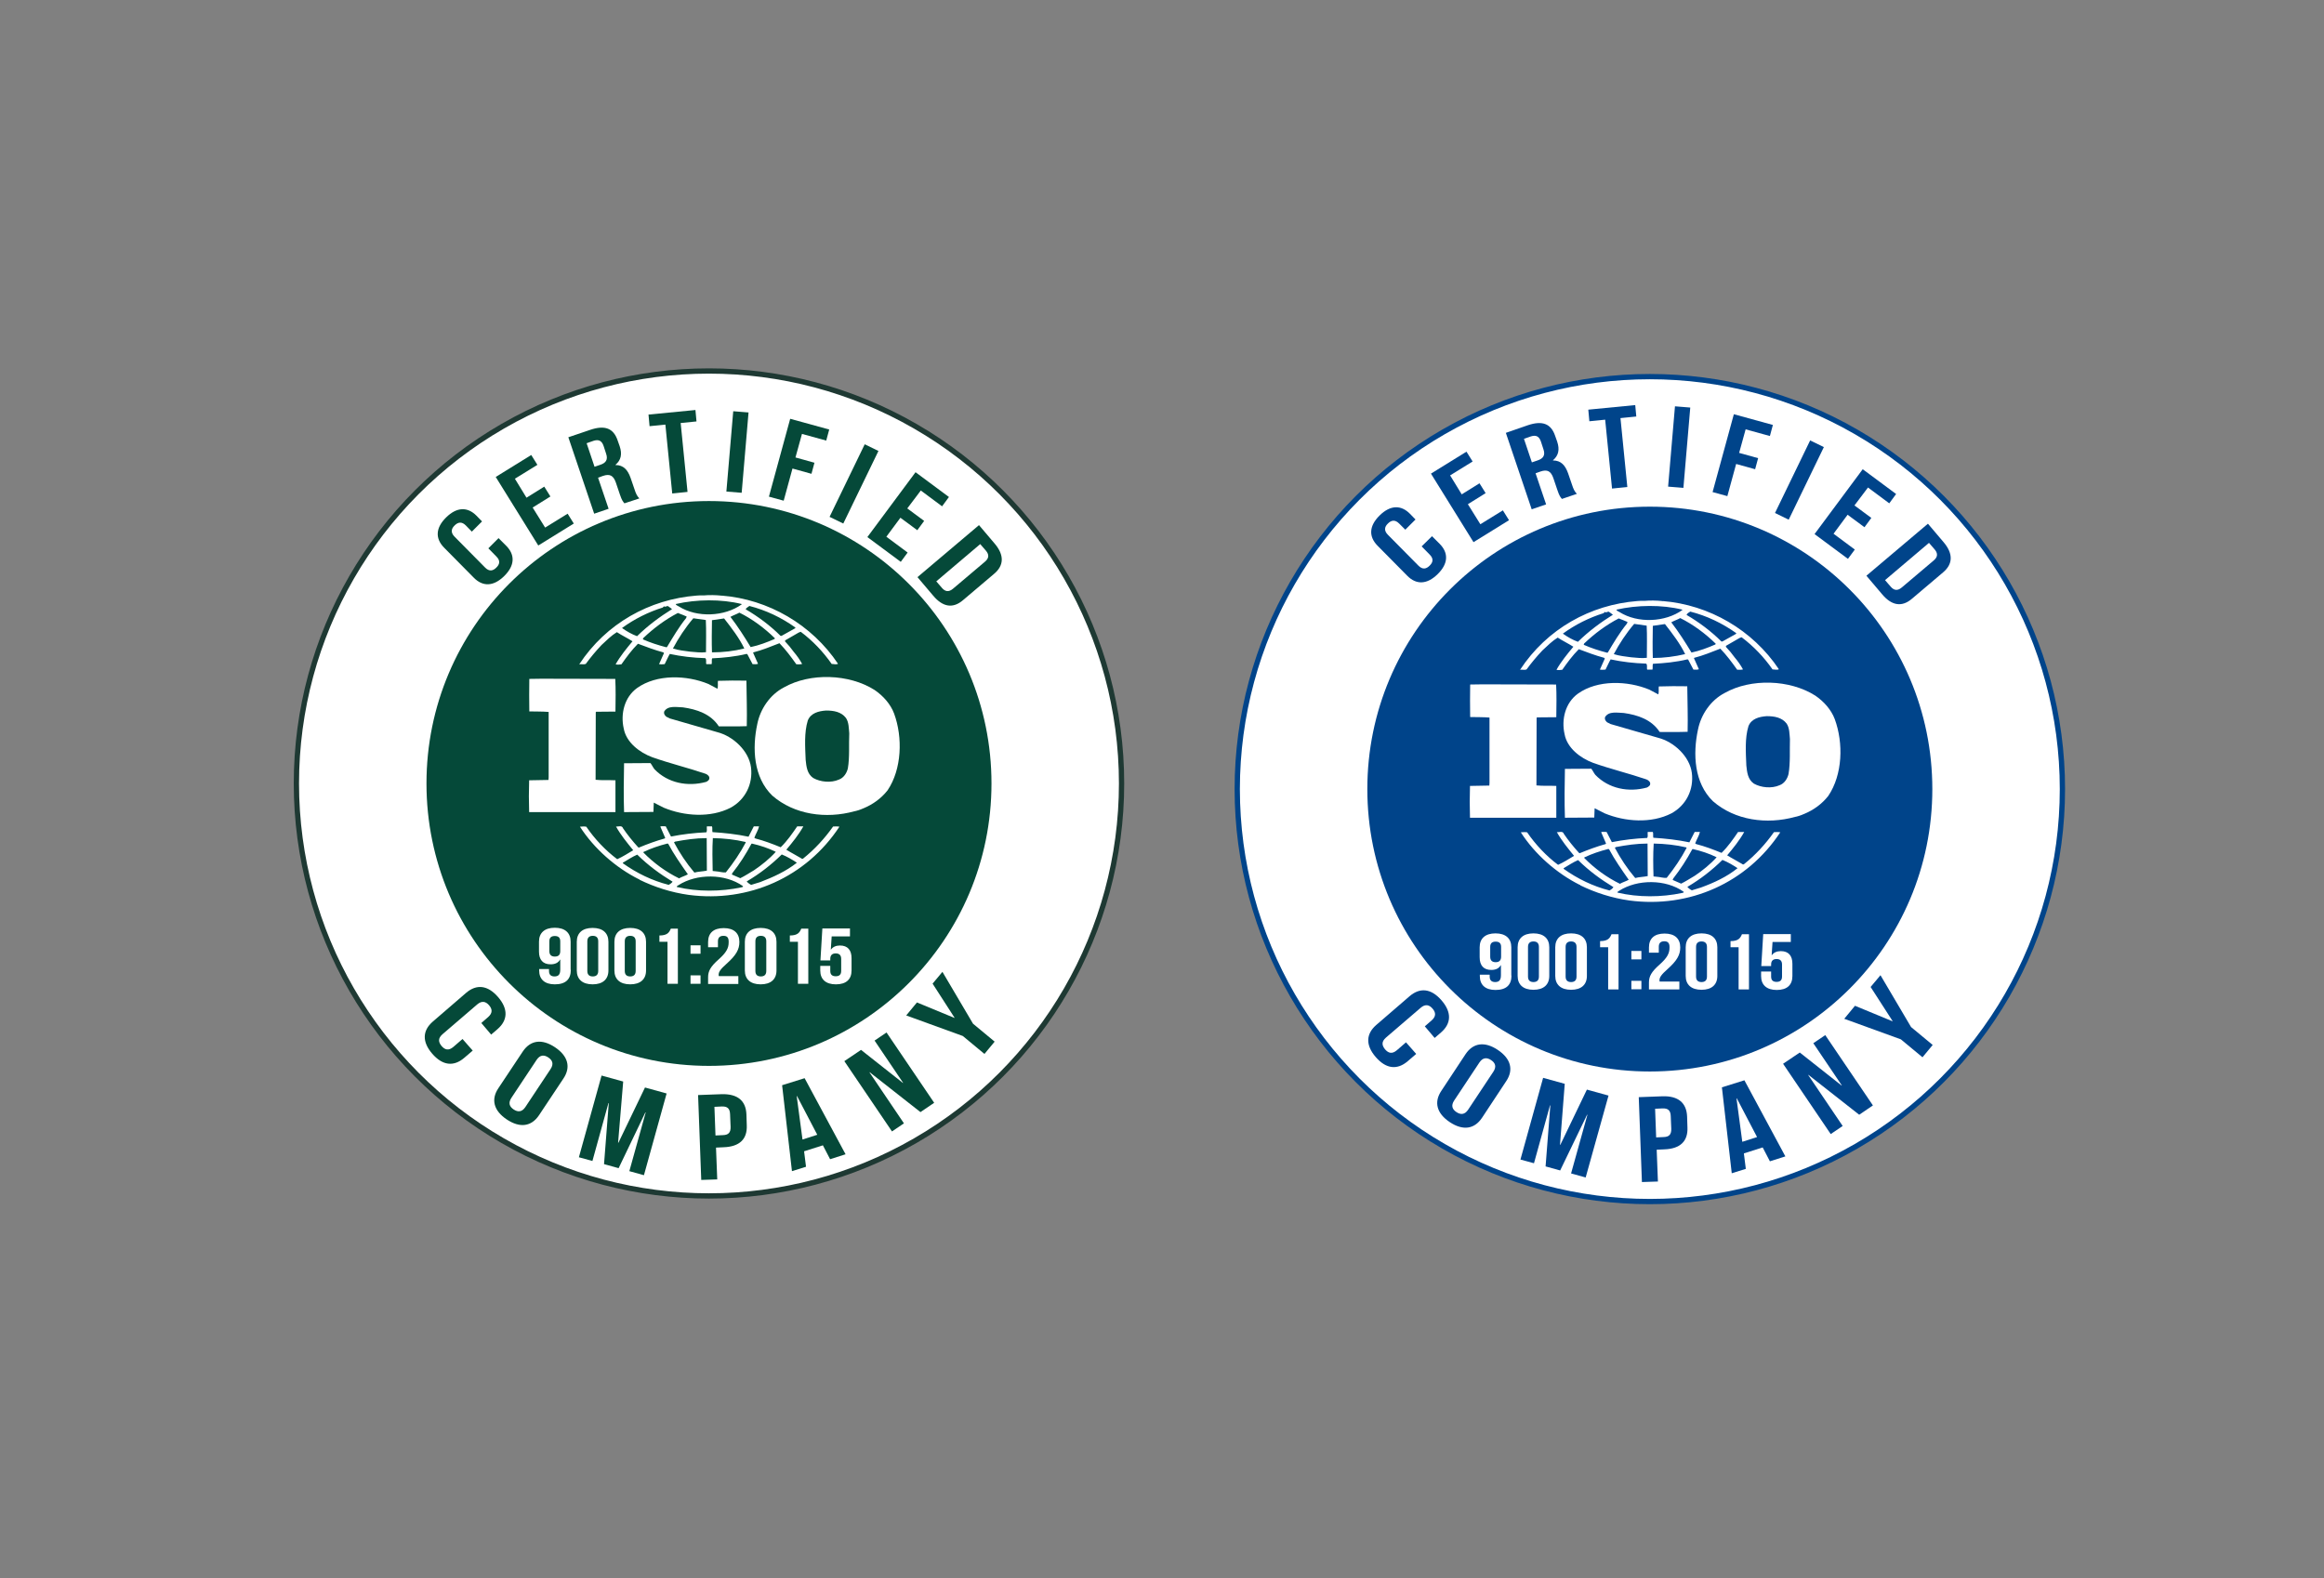 <?xml version="1.0" encoding="utf-8"?>
<!-- Generator: Adobe Illustrator 25.0.1, SVG Export Plug-In . SVG Version: 6.00 Build 0)  -->
<svg version="1.0" id="Layer_1" xmlns="http://www.w3.org/2000/svg" xmlns:xlink="http://www.w3.org/1999/xlink" x="0px" y="0px"
	 viewBox="0 0 1322 898" style="enable-background:new 0 0 1322 898;" xml:space="preserve">
<rect x="0" y="0" width="1322" height="898" fill="#808080" stroke="none"/>
<style type="text/css">
	.st0{fill:#FFFFFF;stroke:#1E3933;stroke-width:3;stroke-miterlimit:10;}
	.st1{fill:#054939;}
	.st2{fill:#FFFFFF;}
	.st3{fill:#FFFFFF;stroke:#00448A;stroke-width:3;stroke-miterlimit:10;}
	.st4{fill:#00448A;}
</style>
<g>
	<circle class="st0" cx="403.3" cy="445.8" r="234.7"/>
	<circle class="st1" cx="403.3" cy="445.8" r="160.7"/>
	<g>
		<path class="st2" d="M508.6,406c-2-5.3-6.1-10-11.1-13.4c-14.5-9.2-36.6-9.9-51.5-1.5c-8.1,4.2-13.5,12.4-15.2,20.8
			c-3,13.9-2.2,30.4,8.5,40.8c12.5,10.9,30.6,13.4,46.8,8.9c0.8-0.1,3.2-0.8,4.9-1.6l0.5-0.2c5-2.1,9.8-5.5,13.4-10.1
			C513,437.7,513.6,419.6,508.6,406z M482.3,437.2c-0.6,2.6-2.3,5.4-5.1,6.4c-4.5,2-10.5,1.4-14.6-0.9c-3.5-2.4-3.9-6.5-4.3-10.3
			c-0.3-7.5-0.9-15.5,1.2-22.4c1.7-4.3,6.2-5.4,10.4-5.7c4.3,0,8.6,0.7,11.3,4.2c1.7,2.5,1.6,5.8,1.9,8.8
			C482.8,423.5,483.4,430.9,482.3,437.2z"/>
		<path class="st2" d="M350.2,444c-3.7-0.2-7.8,0.1-11.4-0.3l0.1-38.4l0.2-0.3l11-0.1c0.1-6.2,0.2-12.9-0.1-18.6l-42-0.1l-6.9,0.1
			c-0.1,5.8-0.1,12.6,0,18.5c3.8,0.1,7.4,0,11,0.3v37.2l-0.1,1.5l-11,0.2c-0.2,6.1-0.2,12,0,18.1h49.1V444z"/>
		<path class="st2" d="M473.9,470.3c-4.7,6.7-10.6,13.1-17,18.2c-0.2,0.3-0.9,0.2-1.1-0.1c-2.8-1.7-5.8-3.2-8.5-4.9
			c3.6-4.3,7-8.5,9.7-13.3h-3.5c-2.8,4.1-5.7,8.3-9.4,11.9c-4.9-2-9.4-3.7-14.4-5l-0.6-0.4c0.8-2.2,2.2-4.3,2.7-6.5h-3l-3,5.9
			c-6.6-1.4-13.8-2.2-20.5-2.6c-0.3-1,0.1-2.4-0.3-3.3h-2.9c-0.2,1.3,0.3,2.3-0.3,3.4c-6.9,0.3-13.6,1.1-20.1,2.4l-3-5.8
			c-1.1,0-2.3-0.2-3.1,0.1l2.8,6.5l-0.3,0.3c-5,1.4-9.9,3.2-14.7,5.2l-0.4-0.2c-3.1-3.4-6.1-7.1-8.6-10.8c-0.6-1.9-2.8-0.8-4-1
			c2.7,4.8,6.2,9.1,9.8,13.5c-3,1.8-6,3.7-9.1,5.1c-6.7-5-12.9-11.6-17.6-18.5c-1.3-0.2-2.2-0.1-3.6,0c8,12.5,20.5,23.4,33.5,29.9
			c0,0,0-0.1,0.1-0.1c0.1,0,0.3,0.2,0.1,0.3c8.8,4.3,18.2,7.3,28.1,8.7c34.2,4.5,66.9-10.1,85.8-38.8
			C476.5,470.2,475,470.2,473.9,470.3z M427.4,480.2l0.3-0.2c4.8,1.1,9.4,2.6,13.6,4.7c-3.6,4-8.1,7.6-12.4,10.5
			c-2.6,1.5-5.1,3.2-7.8,4.5l-4.8-2.1l0.3-0.8C420.8,491.5,424.3,486,427.4,480.2z M405.5,476.9c6.4,0.1,12.7,0.8,18.6,2.2l0.1,0.3
			c-3.1,5.9-7,11.6-11.3,17c-1.9,0.2-3.7-0.5-5.6-0.6l-1.9-0.2C405.3,489,405.1,483.3,405.5,476.9z M384,478.9c5.8-1.1,11.8-2,18-2
			l0.1,18.5c-2.3,0.5-4.9,0.5-7.1,1.1c-4.6-5.4-8.4-11.2-11.6-17.2L384,478.9z M366,484.8c4.4-2.1,8.9-3.6,13.6-4.8l0.5,0.1
			c3.2,6,7.2,11.7,11.2,17.4c-1.6,0.9-3.5,1.4-5,2.3c-7.4-3.6-14.4-8.7-20.3-14.7V484.8z M380.4,503.5c-9.4-2.4-18.1-6.6-26.1-12.3
			v-0.3c2.7-1.6,5.4-3.4,8.2-4.6c6.4,6.3,12.9,11,20.1,15.4C382.1,502.4,381.2,503.1,380.4,503.5z M421.8,504.9
			c-11.8,2.5-25,2.6-36.8-0.2c-0.2-0.5,0.6-0.7,0.9-1c10.4-6.7,26.5-6.7,36.7,0.5C422.9,504.9,422,504.7,421.8,504.9z M432.5,501.9
			l-5.2,1.6c-0.9-0.4-1.7-1.1-2.5-1.8l0.2-0.3c7.1-4.2,13.6-9.2,19.7-15.2c3,1.2,5.9,2.9,8.6,4.7
			C447.1,495.8,439.8,499.1,432.5,501.9z"/>
		<path class="st2" d="M333.2,377.8c2.7-3.7,5.7-7.3,9-10.8c2.9-2.7,5.6-5.4,8.7-7.3c2.9,1.9,6.1,3.4,8.9,5.2
			c-3.5,4.2-7,8.5-9.6,13.1c0.8,0.3,2.2,0.2,3.3,0c2.8-4,5.8-8.1,9.4-11.7c4.8,1.8,9.5,3.6,14.4,4.9l0.4,0.4l-2.8,6.3
			c1.2,0.2,2,0.1,3.2,0c1-1.9,1.8-3.9,2.9-5.8c6.5,1.4,13.3,2.2,20.2,2.4c0.9,0.8,0.2,2.4,0.6,3.4h3c0.3-1.1-0.1-2.3,0.3-3.3
			c6.5-0.3,13.3-1,19.5-2.5l0.5,0.1l3,5.7c1,0,2.3,0.2,3.1-0.2l-2.8-6.3l0.2-0.2c5.1-1.3,9.9-3.3,14.8-5.2c3.5,3.6,6.7,7.9,9.6,12
			c1.2,0,2.4,0.1,3.3-0.2c-1.3-2.4-3-4.8-4.8-6.9c-1.5-2.1-3-3.9-4.9-5.9v-0.6l7.8-4.5l1.1-0.4c6.8,5.1,12.8,11.4,17.6,18.3
			c1.3,0,2.5,0.5,3.6-0.1c-14.9-22.3-39.6-36.7-66.2-38.8l-0.1,0.2l-0.2-0.2c-3-0.3-6.7-0.4-9.9-0.1c-1.2-0.1-2.7,0-4.1,0.1
			c-26.7,2.1-51.4,15.8-66.7,39.1C330.7,377.8,332.1,378.2,333.2,377.8z M379.4,368.2l-0.4,0.1c-4.6-1.2-9-2.6-13.3-4.5l0.2-0.7
			c6.1-5.8,12.6-10.6,19.7-14.3c1.7,0.7,3.3,1.2,5,2l-0.3,0.9C386.1,356.9,382.8,362.6,379.4,368.2z M401.6,371.1
			c-3.1,0.4-5.9-0.1-9-0.3c-3-0.4-6.8-0.8-9.8-1.8c3.2-6,7-11.8,11.6-17.2l7.1,1C401.8,358.5,401.6,365.1,401.6,371.1z M405,371.2
			c-0.2-5.8-0.1-12.3,0-18.3c2.2-0.3,4.7-0.7,6.9-1c4.3,5.5,8.6,11.1,11.5,17.1C417.4,370.5,411.3,371.2,405,371.2z M440.6,363.6
			c-4.4,1.9-8.8,3.6-13.6,4.6c-3.5-5.8-7.2-11.6-11.5-17.2c1.6-0.9,3.5-1.5,5.1-2.4c7.3,3.6,14.3,8.8,20.2,14.6L440.6,363.6z
			 M426.3,344.8c9.4,2.4,18.2,6.6,26.2,12.3l-0.2,0.4l-7.7,4.3H444c-5.9-5.9-12.8-11-19.8-15.1C424.4,345.9,425.6,345.4,426.3,344.8
			z M421.9,343.7v0.2c-9.7,7-25.4,7.7-35.7,1.2c-0.6-0.4-1.7-0.7-1.8-1.4C396.2,341,410.2,340.8,421.9,343.7z M353.9,357.3
			c7-5.1,14.8-9,23.1-11.6c0.3-0.3,0.6-0.7,1-0.7v0.2c0.9,0.2,1.6-0.8,2.3-0.1c0.7,0.6,1.5,1,2,1.5c-6.9,4.3-13.7,9.3-19.9,15.4
			c-3-1.1-5.8-2.7-8.5-4.6V357.3z"/>
		<path class="st2" d="M401.7,444.9c-10.5,2.9-21.8,0.7-29.4-7.2c-0.9-1.1-1.4-2.4-2.3-3.5l-15,0.1c-0.2,8.9-0.3,19,0,27.8l16.7-0.1
			l0.2-5.3c1.9,0.9,3.8,2,5.7,2.9c11.6,4.8,26.5,5.9,38,0c8.4-4.6,12.8-13.5,11.6-23c-1.2-9.3-10.1-17.7-19.2-20l-27-7.8l-2-1
			c-0.9-0.8-1.5-1.7-1.2-2.9c2.1-3.6,7-2.5,10.7-2.4c7.8,1.1,15.8,3.7,20.4,10.8c4.9,0,10.6,0.1,15.9-0.1c0.2-9-0.1-16.8-0.2-25.9
			c-5-0.1-11.1-0.1-16.2,0.1c-0.2,1.3,0.2,3.2-0.3,4.5l-5.1-2.7c-12.3-5.1-29.4-5.7-40.6,2.3c-7.2,5.2-9.5,14.7-7.6,23
			c1.4,7.9,9,13.7,16.3,16.4c9.9,3.5,20.3,6,30.3,9.4c1,0.4,2.3,1.4,2.1,2.6C403.5,443.9,402.5,444.5,401.7,444.9z"/>
	</g>
	<g>
		<path class="st2" d="M324.7,551.9c0,5.3-2.9,8.2-9.1,8.2c-5.8,0-8.9-2.9-8.9-7.9v-0.8h5.6v1.1c0,2.2,1.2,3.1,3.1,3.1
			c2.1,0,3.3-0.9,3.3-3.9v-5.7h-0.1c-1,1.8-2.8,2.7-5.4,2.7c-4.4,0-6.6-2.6-6.6-7.2v-5.7c0-5,3.2-7.9,9-7.9c5.8,0,9,2.9,9,7.9V551.9
			z M318.7,541.2v-5.6c0-2.2-1.2-3-3.1-3c-1.9,0-3.1,0.8-3.1,3v5.6c0,2.2,1.2,3.1,3.1,3.1C317.5,544.3,318.7,543.5,318.7,541.2z"/>
		<path class="st2" d="M328.1,535.9c0-5,3.2-7.9,9-7.9c5.8,0,9,2.9,9,7.9v16.3c0,5-3.2,7.9-9,7.9c-5.8,0-9-2.9-9-7.9V535.9z
			 M334.1,552.5c0,2.2,1.2,3.1,3.1,3.1s3.1-0.9,3.1-3.1v-16.9c0-2.2-1.2-3.1-3.1-3.1s-3.1,0.9-3.1,3.1V552.5z"/>
		<path class="st2" d="M349.5,535.9c0-5,3.2-7.9,9-7.9c5.8,0,9,2.9,9,7.9v16.3c0,5-3.2,7.9-9,7.9c-5.8,0-9-2.9-9-7.9V535.9z
			 M355.4,552.5c0,2.2,1.2,3.1,3.1,3.1s3.1-0.9,3.1-3.1v-16.9c0-2.2-1.2-3.1-3.1-3.1s-3.1,0.9-3.1,3.1V552.5z"/>
		<path class="st2" d="M375.1,532.3c4.6,0,5.6-1.8,6.5-3.9h4v31.4h-5.9v-23.9h-4.6V532.3z"/>
		<path class="st2" d="M398.5,537.9v4.8h-5.7v-4.8H398.5z M398.5,555v4.8h-5.7V555H398.5z"/>
		<path class="st2" d="M411.5,532.5c-1.9,0-3.1,0.9-3.1,3.1v3.4h-5.6v-3c0-5,3-7.9,8.9-7.9c5.8,0,8.9,2.9,8.9,7.9
			c0,4.2-1.8,7.5-7.3,12.4c-3.5,3.1-4.5,4.6-4.5,6.3c0,0.2,0,0.4,0.1,0.7H420v4.5h-17.2v-3.9c0-3.5,1.5-6.1,5.9-10
			c4.5-4,5.8-6.5,5.8-9.8C414.6,533.2,413.4,532.5,411.5,532.5z"/>
		<path class="st2" d="M423.7,535.9c0-5,3.2-7.9,9-7.9c5.8,0,9,2.9,9,7.9v16.3c0,5-3.2,7.9-9,7.9c-5.8,0-9-2.9-9-7.9V535.9z
			 M429.7,552.5c0,2.2,1.2,3.1,3.1,3.1s3.1-0.9,3.1-3.1v-16.9c0-2.2-1.2-3.1-3.1-3.1s-3.1,0.9-3.1,3.1V552.5z"/>
		<path class="st2" d="M449.3,532.3c4.6,0,5.6-1.8,6.5-3.9h4v31.4h-5.9v-23.9h-4.6V532.3z"/>
		<path class="st2" d="M472.3,549.6v2.9c0,2.2,1.2,3,3.1,3c1.9,0,3.1-0.8,3.1-3v-6.9c0-2.2-1.2-3.1-3.1-3.1c-1.9,0-3.1,0.9-3.1,3.1
			v0.9h-5.6l1.1-18.2h15.7v4.5h-10.4l-0.5,7.5h0.1c1.1-1.5,2.8-2.3,5.1-2.3c4.4,0,6.6,2.6,6.6,7.2v7c0,5-3,7.9-8.9,7.9
			c-5.8,0-8.9-2.9-8.9-7.9v-2.6H472.3z"/>
	</g>
	<g>
		<path class="st1" d="M283.6,306.2l4.3,4.3c5.2,5.2,5,11.3-1.1,17.3s-12.2,6.1-17.3,0.9l-16.8-17c-5.2-5.2-5-11.3,1.1-17.3
			c6.1-6,12.2-6.1,17.3-0.9l3.1,3.2l-5.8,5.8L265,299c-2.3-2.3-4.4-2-6.4,0c-2,1.9-2.3,4.1,0,6.4L276,323c2.3,2.3,4.4,1.9,6.3,0
			c2-1.9,2.4-4,0.1-6.3l-4.6-4.7L283.6,306.2z"/>
		<path class="st1" d="M299.5,283.2l10.1-6.3l3.5,5.6l-10.1,6.3l7.1,11.4l12.8-7.9l3.5,5.6l-20.2,12.5l-24.2-39l20.2-12.5l3.5,5.6
			l-12.8,7.9L299.5,283.2z"/>
		<path class="st1" d="M355.2,286.4c-0.8-1-1.4-1.5-2.6-5.1l-2.3-6.8c-1.4-4-3.5-5-7.3-3.7l-2.8,1l6,17.7l-8.2,2.8l-14.7-43.5
			l12.4-4.2c8.5-2.9,13.3-0.8,15.6,5.9l1.2,3.4c1.5,4.5,0.8,7.9-2.4,10.6l0,0.1c4.6,0,7,2.8,8.6,7.3l2.3,6.7c0.7,2.1,1.3,3.6,2.7,5
			L355.2,286.4z M333.7,252.2l4.5,13.4l3.2-1.1c3.1-1,4.6-2.8,3.4-6.3l-1.4-4.3c-1-3.1-2.8-4-5.7-3.1L333.7,252.2z"/>
		<path class="st1" d="M368.9,235.9l26.7-2.6l0.6,6.5l-9,0.9l3.9,39.2l-8.7,0.9l-3.9-39.2l-9,0.9L368.9,235.9z"/>
		<path class="st1" d="M417.1,234l8.7,0.7l-3.9,45.7l-8.7-0.7L417.1,234z"/>
		<path class="st1" d="M452.5,260.3l10.8,3l-1.7,6.3l-10.8-3l-5,18.3l-8.4-2.3l12.1-44.3l22.2,6.1l-1.7,6.3l-13.8-3.8L452.5,260.3z"
			/>
		<path class="st1" d="M491.9,252.8l7.8,3.8l-20,41.3l-7.8-3.8L491.9,252.8z"/>
		<path class="st1" d="M516.1,289.3l9.6,7.1l-3.9,5.3l-9.6-7.1l-8,10.8l12.1,9l-3.9,5.3l-19-14.1l27.4-36.9l19,14.1l-3.9,5.3
			l-12.1-9L516.1,289.3z"/>
		<path class="st1" d="M556.9,298.8l8.9,10.5c5.6,6.6,5.3,12.5-0.3,17.2l-17.7,15c-5.6,4.8-11.4,4.1-17-2.6l-8.9-10.5L556.9,298.8z
			 M557.6,309.6l-25,21.2l3.2,3.7c1.8,2.1,3.8,2.6,6.3,0.5l18.2-15.4c2.5-2.1,2.3-4.2,0.5-6.3L557.6,309.6z"/>
	</g>
	<g>
		<path class="st1" d="M268.9,597.8L264,602c-5.9,5-12.2,4.4-18.1-2.4c-5.9-6.8-5.6-13.2,0.3-18.3l19-16.4c5.9-5,12.2-4.4,18.1,2.4
			s5.6,13.2-0.3,18.3l-3.6,3.1l-5.6-6.6l3.9-3.4c2.6-2.3,2.4-4.5,0.5-6.7c-1.9-2.2-4.1-2.7-6.7-0.5l-19.8,17
			c-2.6,2.3-2.4,4.4-0.5,6.7c1.9,2.2,4,2.8,6.7,0.5l5.2-4.5L268.9,597.8z"/>
		<path class="st1" d="M297.4,598.3c4.3-6.4,10.8-7.4,18.3-2.4c7.5,5,9.1,11.4,4.8,17.8l-13.9,20.9c-4.3,6.4-10.8,7.4-18.3,2.4
			c-7.5-5-9.1-11.4-4.8-17.8L297.4,598.3z M290.9,624.7c-1.9,2.9-1.1,5,1.3,6.6c2.4,1.6,4.7,1.5,6.6-1.3l14.4-21.7
			c1.9-2.9,1.1-5-1.3-6.6c-2.4-1.6-4.7-1.5-6.6,1.3L290.9,624.7z"/>
		<path class="st1" d="M351.6,650.2l0.2,0l15.1-31.4l12.3,3.4l-12.9,46.5l-8.3-2.3l9.3-33.4l-0.2,0l-15.2,31.7l-8.3-2.3l2.7-34.7
			l-0.2,0l-9.1,32.9l-7.7-2.1l12.9-46.5l12.3,3.4L351.6,650.2z"/>
		<path class="st1" d="M424.6,634.1l0.2,6.3c0.3,7.7-4,12.1-13.2,12.4l-4.3,0.2l0.7,18.1l-9.1,0.3l-1.8-48.3l13.5-0.5
			C419.7,622.4,424.3,626.4,424.6,634.1z M406.4,629.8l0.6,16.3l4.3-0.2c2.9-0.1,4.4-1.3,4.3-4.7l-0.3-7.2c-0.1-3.4-1.7-4.5-4.7-4.4
			L406.4,629.8z"/>
		<path class="st1" d="M481,656.8l-8.8,2.8l-4.1-7.9l-10.7,3.4l1.1,8.8l-8,2.5l-5.6-48.9l12.8-4L481,656.8z M456.5,648.4l8.4-2.7
			l-11.5-22l-0.2,0L456.5,648.4z"/>
		<path class="st1" d="M494.7,610.1l-0.1,0.1l19.6,29l-6.8,4.6l-27.1-40l9.5-6.4l23.8,18.8l0.1-0.1l-16.2-24l6.8-4.6l27.1,40
			l-7.8,5.3L494.7,610.1z"/>
		<path class="st1" d="M547.7,589.5l-32.2-11.7l6.1-7.4l21.3,8.8l0.1-0.1l-12.5-19.4l5.6-6.7l17.4,29.5l12.3,10.2l-5.8,7
			L547.7,589.5z"/>
	</g>
</g>
<g>
	<circle class="st3" cx="938.5" cy="449" r="234.7"/>
	<circle class="st4" cx="938.5" cy="449" r="160.7"/>
	<g>
		<path class="st2" d="M1043.7,409.2c-2-5.3-6.1-10-11.1-13.4c-14.5-9.2-36.6-9.9-51.5-1.5c-8.1,4.2-13.5,12.4-15.2,20.8
			c-3,13.9-2.2,30.4,8.5,40.8c12.5,10.9,30.6,13.4,46.8,8.9c0.8-0.1,3.2-0.8,4.9-1.6l0.5-0.2c5-2.1,9.8-5.5,13.4-10.1
			C1048.2,440.8,1048.7,422.8,1043.7,409.2z M1017.4,440.4c-0.6,2.6-2.3,5.4-5.1,6.4c-4.5,2-10.5,1.4-14.6-0.9
			c-3.5-2.4-3.9-6.5-4.3-10.3c-0.3-7.5-0.9-15.5,1.2-22.4c1.7-4.3,6.2-5.4,10.4-5.7c4.3,0,8.6,0.7,11.3,4.2c1.7,2.5,1.6,5.8,1.9,8.8
			C1018,426.6,1018.5,434.1,1017.4,440.4z"/>
		<path class="st2" d="M885.4,447.2c-3.7-0.2-7.8,0.1-11.4-0.3l0.1-38.4l0.2-0.3l11-0.1c0.1-6.2,0.2-12.9-0.1-18.6l-42-0.1l-6.9,0.1
			c-0.1,5.8-0.1,12.6,0,18.5c3.8,0.1,7.4,0,11,0.3v37.2l-0.1,1.5l-11,0.2c-0.2,6.1-0.2,12,0,18.1h49.1V447.2z"/>
		<path class="st2" d="M1009.1,473.5c-4.7,6.7-10.6,13.1-17,18.2c-0.2,0.3-0.9,0.2-1.1-0.1c-2.8-1.7-5.8-3.2-8.5-4.9
			c3.6-4.3,7-8.5,9.7-13.3h-3.5c-2.8,4.1-5.7,8.3-9.4,11.9c-4.9-2-9.4-3.7-14.4-5l-0.6-0.4c0.8-2.2,2.2-4.3,2.7-6.5h-3l-3,5.9
			c-6.6-1.4-13.8-2.2-20.5-2.6c-0.3-1,0.1-2.4-0.3-3.3h-2.9c-0.2,1.3,0.3,2.3-0.3,3.4c-6.9,0.3-13.6,1.1-20.1,2.4l-3-5.8
			c-1.1,0-2.3-0.2-3.1,0.1l2.8,6.5l-0.3,0.3c-5,1.4-9.9,3.2-14.7,5.2l-0.4-0.2c-3.1-3.4-6.1-7.1-8.6-10.8c-0.6-1.9-2.8-0.8-4-1
			c2.7,4.8,6.2,9.1,9.8,13.5c-3,1.8-6,3.7-9.1,5.1c-6.7-5-12.9-11.6-17.6-18.5c-1.3-0.2-2.2-0.1-3.6,0c8,12.5,20.5,23.4,33.5,29.9
			c0,0,0-0.1,0.1-0.1c0.1,0,0.3,0.2,0.1,0.3c8.8,4.3,18.2,7.3,28.1,8.7c34.2,4.5,66.9-10.1,85.8-38.8
			C1011.7,473.4,1010.2,473.4,1009.1,473.5z M962.6,483.3l0.3-0.2c4.8,1.1,9.4,2.6,13.6,4.7c-3.6,4-8.1,7.6-12.4,10.5
			c-2.6,1.5-5.1,3.2-7.8,4.5l-4.8-2.1l0.3-0.8C955.9,494.6,959.5,489.1,962.6,483.3z M940.7,480c6.4,0.1,12.7,0.8,18.6,2.2l0.1,0.3
			c-3.1,5.9-7,11.6-11.3,17c-1.9,0.2-3.7-0.5-5.6-0.6l-1.9-0.2C940.4,492.2,940.3,486.5,940.7,480z M919.2,482c5.8-1.1,11.8-2,18-2
			l0.1,18.5c-2.3,0.5-4.9,0.5-7.1,1.1c-4.6-5.4-8.4-11.2-11.6-17.2L919.2,482z M901.2,487.9c4.4-2.1,8.9-3.6,13.6-4.8l0.5,0.1
			c3.2,6,7.2,11.7,11.2,17.4c-1.6,0.9-3.5,1.4-5,2.3c-7.4-3.6-14.4-8.7-20.3-14.7V487.9z M915.6,506.7c-9.4-2.4-18.1-6.6-26.1-12.3
			V494c2.7-1.6,5.4-3.4,8.2-4.6c6.4,6.3,12.9,11,20.1,15.4C917.3,505.6,916.4,506.2,915.6,506.7z M956.9,508.1
			c-11.8,2.5-25,2.6-36.8-0.2c-0.2-0.5,0.6-0.7,0.9-1c10.4-6.7,26.5-6.7,36.7,0.5C958,508.1,957.2,507.9,956.9,508.1z M967.6,505
			l-5.2,1.6c-0.9-0.4-1.7-1.1-2.5-1.8l0.2-0.3c7.1-4.2,13.6-9.2,19.7-15.2c3,1.2,5.9,2.9,8.6,4.7C982.2,499,975,502.3,967.6,505z"/>
		<path class="st2" d="M868.4,380.9c2.7-3.7,5.7-7.3,9-10.8c2.9-2.7,5.6-5.4,8.7-7.3c2.9,1.9,6.1,3.4,8.9,5.2
			c-3.5,4.2-7,8.5-9.6,13.1c0.8,0.3,2.2,0.2,3.3,0c2.8-4,5.8-8.1,9.4-11.7c4.8,1.8,9.5,3.6,14.4,4.9l0.4,0.4l-2.8,6.3
			c1.2,0.2,2,0.1,3.2,0c1-1.9,1.8-3.9,2.9-5.8c6.5,1.4,13.3,2.2,20.2,2.4c0.9,0.8,0.2,2.4,0.6,3.4h3c0.3-1.1-0.1-2.3,0.3-3.3
			c6.5-0.3,13.3-1,19.5-2.5l0.5,0.1l3,5.7c1,0,2.3,0.2,3.1-0.2l-2.8-6.3l0.2-0.2c5.1-1.3,9.9-3.3,14.8-5.2c3.5,3.6,6.7,7.9,9.6,12
			c1.2,0,2.4,0.1,3.3-0.2c-1.3-2.4-3-4.8-4.8-6.9c-1.5-2.1-3-3.9-4.9-5.9v-0.6l7.8-4.5l1.1-0.4c6.8,5.1,12.8,11.4,17.6,18.3
			c1.3,0,2.5,0.5,3.6-0.1c-14.9-22.3-39.6-36.7-66.2-38.8l-0.1,0.2l-0.2-0.2c-3-0.3-6.7-0.4-9.9-0.1c-1.2-0.1-2.7,0-4.1,0.1
			c-26.7,2.1-51.4,15.8-66.7,39.1C865.9,380.9,867.2,381.4,868.4,380.9z M914.6,371.3l-0.4,0.1c-4.6-1.2-9-2.6-13.3-4.5l0.2-0.7
			c6.1-5.8,12.6-10.6,19.7-14.3c1.7,0.7,3.3,1.2,5,2l-0.3,0.9C921.3,360,917.9,365.7,914.6,371.3z M936.8,374.3
			c-3.1,0.4-5.9-0.1-9-0.3c-3-0.4-6.8-0.8-9.8-1.8c3.2-6,7-11.8,11.6-17.2l7.1,1C937,361.7,936.8,368.3,936.8,374.3z M940.2,374.4
			c-0.2-5.8-0.1-12.3,0-18.3c2.2-0.3,4.7-0.7,6.9-1c4.3,5.5,8.6,11.1,11.5,17.1C952.6,373.6,946.5,374.4,940.2,374.4z M975.8,366.7
			c-4.4,1.9-8.8,3.6-13.6,4.6c-3.5-5.8-7.2-11.6-11.5-17.2c1.6-0.9,3.5-1.5,5.1-2.4c7.3,3.6,14.3,8.8,20.2,14.6L975.8,366.7z
			 M961.5,348c9.4,2.4,18.2,6.6,26.2,12.3l-0.2,0.4l-7.7,4.3h-0.6c-5.9-5.9-12.8-11-19.8-15.1C959.6,349.1,960.7,348.5,961.5,348z
			 M957,346.9v0.2c-9.7,7-25.4,7.7-35.7,1.2c-0.6-0.4-1.7-0.7-1.8-1.4C931.4,344.2,945.3,344,957,346.9z M889.1,360.5
			c7-5.1,14.8-9,23.1-11.6c0.3-0.3,0.6-0.7,1-0.7v0.2c0.9,0.2,1.6-0.8,2.3-0.1c0.7,0.6,1.5,1,2,1.5c-6.9,4.3-13.7,9.3-19.9,15.4
			c-3-1.1-5.8-2.7-8.5-4.6V360.5z"/>
		<path class="st2" d="M936.9,448.1c-10.5,2.9-21.8,0.7-29.4-7.2c-0.9-1.1-1.4-2.4-2.3-3.5l-15,0.1c-0.2,8.9-0.3,19,0,27.8l16.7-0.1
			l0.2-5.3c1.9,0.9,3.8,2,5.7,2.9c11.6,4.8,26.5,5.9,38,0c8.4-4.6,12.8-13.5,11.6-23c-1.2-9.3-10.1-17.7-19.2-20l-27-7.8l-2-1
			c-0.9-0.8-1.5-1.7-1.2-2.9c2.1-3.6,7-2.5,10.7-2.4c7.8,1.1,15.8,3.7,20.4,10.8c4.9,0,10.6,0.1,15.9-0.1c0.2-9-0.1-16.9-0.2-25.9
			c-5-0.1-11.1-0.1-16.2,0.1c-0.2,1.3,0.2,3.2-0.3,4.5l-5.1-2.7c-12.3-5.1-29.4-5.7-40.6,2.3c-7.2,5.2-9.5,14.7-7.6,23
			c1.4,7.9,9,13.7,16.3,16.4c9.9,3.5,20.3,6,30.3,9.4c1,0.4,2.3,1.4,2.1,2.6C938.7,447.1,937.7,447.6,936.9,448.1z"/>
	</g>
	<g>
		<path class="st2" d="M859.8,555.1c0,5.3-2.9,8.2-9.1,8.2c-5.8,0-8.9-2.9-8.9-7.9v-0.8h5.6v1.1c0,2.2,1.2,3.1,3.1,3.1
			c2.1,0,3.3-0.9,3.3-3.9v-5.7h-0.1c-1,1.8-2.8,2.7-5.4,2.7c-4.4,0-6.6-2.6-6.6-7.2V539c0-5,3.2-7.9,9-7.9c5.8,0,9,2.9,9,7.9V555.1z
			 M853.9,544.4v-5.6c0-2.2-1.2-3-3.1-3c-1.9,0-3.1,0.8-3.1,3v5.6c0,2.2,1.2,3.1,3.1,3.1C852.7,547.5,853.9,546.6,853.9,544.4z"/>
		<path class="st2" d="M863.3,539c0-5,3.2-7.9,9-7.9c5.8,0,9,2.9,9,7.9v16.3c0,5-3.2,7.9-9,7.9c-5.8,0-9-2.9-9-7.9V539z
			 M869.2,555.7c0,2.2,1.2,3.1,3.1,3.1s3.1-0.9,3.1-3.1v-16.9c0-2.2-1.2-3.1-3.1-3.1s-3.1,0.9-3.1,3.1V555.7z"/>
		<path class="st2" d="M884.7,539c0-5,3.2-7.9,9-7.9c5.8,0,9,2.9,9,7.9v16.3c0,5-3.2,7.9-9,7.9c-5.8,0-9-2.9-9-7.9V539z
			 M890.6,555.7c0,2.2,1.2,3.1,3.1,3.1s3.1-0.9,3.1-3.1v-16.9c0-2.2-1.2-3.1-3.1-3.1s-3.1,0.9-3.1,3.1V555.7z"/>
		<path class="st2" d="M910.2,535.5c4.6,0,5.6-1.8,6.5-3.9h4v31.4h-5.9V539h-4.6V535.5z"/>
		<path class="st2" d="M933.7,541.1v4.8h-5.7v-4.8H933.7z M933.7,558.1v4.8h-5.7v-4.8H933.7z"/>
		<path class="st2" d="M946.7,535.6c-1.9,0-3.1,0.9-3.1,3.1v3.4H938v-3c0-5,3-7.9,8.9-7.9c5.8,0,8.9,2.9,8.9,7.9
			c0,4.2-1.8,7.5-7.3,12.4c-3.5,3.1-4.5,4.6-4.5,6.3c0,0.2,0,0.4,0.1,0.7h11.2v4.5H938V559c0-3.5,1.5-6.1,5.9-10
			c4.5-4,5.8-6.5,5.8-9.8C949.8,536.4,948.6,535.6,946.7,535.6z"/>
		<path class="st2" d="M958.9,539c0-5,3.2-7.9,9-7.9c5.8,0,9,2.9,9,7.9v16.3c0,5-3.2,7.9-9,7.9c-5.8,0-9-2.9-9-7.9V539z
			 M964.8,555.7c0,2.2,1.2,3.1,3.1,3.1s3.1-0.9,3.1-3.1v-16.9c0-2.2-1.2-3.1-3.1-3.1s-3.1,0.9-3.1,3.1V555.7z"/>
		<path class="st2" d="M984.4,535.5c4.6,0,5.6-1.8,6.5-3.9h4v31.4H989V539h-4.6V535.5z"/>
		<path class="st2" d="M1007.5,552.8v2.9c0,2.2,1.2,3,3.1,3c1.9,0,3.1-0.8,3.1-3v-6.9c0-2.2-1.2-3.1-3.1-3.1c-1.9,0-3.1,0.9-3.1,3.1
			v0.9h-5.6l1.1-18.2h15.7v4.5h-10.4l-0.5,7.5h0.1c1.1-1.5,2.8-2.3,5.1-2.3c4.4,0,6.6,2.6,6.6,7.2v7c0,5-3,7.9-8.9,7.9
			c-5.8,0-8.9-2.9-8.9-7.9v-2.6H1007.5z"/>
	</g>
	<g>
		<path class="st4" d="M814.6,305.1l4.3,4.3c5.2,5.2,5,11.3-1.1,17.3s-12.2,6.1-17.3,0.9l-16.8-17c-5.2-5.2-5-11.3,1.1-17.3
			c6.1-6,12.2-6.1,17.3-0.9l3.1,3.2l-5.8,5.8l-3.5-3.5c-2.3-2.3-4.4-2-6.4,0c-2,1.9-2.3,4.1,0,6.4l17.4,17.6c2.3,2.3,4.4,1.9,6.3,0
			c2-1.9,2.4-4,0.1-6.3l-4.6-4.7L814.6,305.1z"/>
		<path class="st4" d="M831.5,281.3l10.1-6.3l3.5,5.6l-10.1,6.3l7.1,11.4l12.8-7.9l3.5,5.6l-20.2,12.5l-24.2-39l20.2-12.5l3.5,5.6
			l-12.8,7.9L831.5,281.3z"/>
		<path class="st4" d="M888.5,283.9c-0.8-1-1.4-1.5-2.6-5.1l-2.3-6.8c-1.4-4-3.5-5-7.3-3.7l-2.8,1l6,17.7l-8.2,2.8l-14.7-43.5
			L869,242c8.5-2.9,13.3-0.8,15.6,5.9l1.2,3.4c1.5,4.5,0.8,7.9-2.4,10.6l0,0.1c4.6,0,7,2.8,8.6,7.3l2.3,6.7c0.7,2.1,1.3,3.6,2.7,5
			L888.5,283.9z M866.9,249.7l4.5,13.4l3.2-1.1c3.1-1,4.6-2.8,3.4-6.3l-1.4-4.3c-1-3.1-2.8-4-5.7-3.1L866.9,249.7z"/>
		<path class="st4" d="M903.5,233.1l26.7-2.6l0.6,6.5l-9,0.9l3.9,39.2l-8.7,0.9l-3.9-39.2l-9,0.9L903.5,233.1z"/>
		<path class="st4" d="M952.8,231.2l8.7,0.7l-3.9,45.7l-8.7-0.7L952.8,231.2z"/>
		<path class="st4" d="M989.3,257.7l10.8,3l-1.7,6.3l-10.8-3l-5,18.3l-8.4-2.3l12.1-44.3l22.2,6.1l-1.7,6.3l-13.8-3.8L989.3,257.7z"
			/>
		<path class="st4" d="M1029.7,250.6l7.8,3.8l-20,41.3l-7.8-3.8L1029.7,250.6z"/>
		<path class="st4" d="M1054.9,287.6l9.6,7.1l-3.9,5.3l-9.6-7.1l-8,10.8l12.1,9l-3.9,5.3l-19-14.1l27.4-36.9l19,14.1l-3.9,5.3
			l-12.1-9L1054.9,287.6z"/>
		<path class="st4" d="M1096.7,298l8.9,10.5c5.6,6.6,5.3,12.5-0.3,17.2l-17.7,15c-5.6,4.8-11.4,4.1-17-2.6l-8.9-10.5L1096.7,298z
			 M1097.3,308.9l-25,21.2l3.2,3.7c1.8,2.1,3.8,2.6,6.3,0.5l18.2-15.4c2.5-2.1,2.3-4.2,0.5-6.3L1097.3,308.9z"/>
	</g>
	<g>
		<path class="st4" d="M805.6,599.7l-4.9,4.2c-5.9,5-12.2,4.4-18.1-2.4c-5.9-6.8-5.6-13.2,0.3-18.3l19-16.4c5.9-5,12.2-4.4,18.1,2.4
			s5.6,13.2-0.3,18.3l-3.6,3.1l-5.6-6.6l3.9-3.4c2.6-2.3,2.4-4.5,0.5-6.7c-1.9-2.2-4.1-2.7-6.7-0.5l-19.8,17
			c-2.6,2.3-2.4,4.4-0.5,6.7c1.9,2.2,4,2.8,6.7,0.5l5.2-4.5L805.6,599.7z"/>
		<path class="st4" d="M833.7,599.8c4.3-6.4,10.8-7.4,18.3-2.4c7.5,5,9.1,11.4,4.8,17.8L843,636.1c-4.3,6.4-10.8,7.4-18.3,2.4
			c-7.5-5-9.1-11.4-4.8-17.8L833.7,599.8z M827.2,626.2c-1.9,2.9-1.1,5,1.3,6.6c2.4,1.6,4.7,1.5,6.6-1.3l14.4-21.7
			c1.9-2.9,1.1-5-1.3-6.6c-2.4-1.6-4.7-1.5-6.6,1.3L827.2,626.2z"/>
		<path class="st4" d="M887.4,651.4l0.2,0l15.1-31.4l12.3,3.4L902,670l-8.3-2.3l9.3-33.4l-0.2,0L887.5,666l-8.3-2.3l2.7-34.7l-0.2,0
			l-9.1,32.9l-7.7-2.1l12.9-46.5l12.3,3.4L887.4,651.4z"/>
		<path class="st4" d="M959.7,635.3l0.2,6.3c0.3,7.7-4,12.1-13.2,12.4l-4.3,0.2l0.7,18.1l-9.1,0.3l-1.8-48.3l13.5-0.5
			C954.7,623.5,959.4,627.6,959.7,635.3z M941.5,630.9l0.6,16.3l4.3-0.2c2.9-0.1,4.4-1.3,4.3-4.7l-0.3-7.2c-0.1-3.4-1.7-4.5-4.7-4.4
			L941.5,630.9z"/>
		<path class="st4" d="M1015.6,658l-8.8,2.8l-4.1-7.9l-10.7,3.4l1.1,8.8l-8,2.5l-5.6-48.9l12.8-4L1015.6,658z M991.1,649.7l8.4-2.7
			L988,625l-0.2,0L991.1,649.7z"/>
		<path class="st4" d="M1028.7,611.6l-0.1,0.1l19.6,29l-6.8,4.6l-27.1-40l9.5-6.4l23.8,18.8l0.1-0.1l-16.2-24l6.8-4.6l27.1,40
			l-7.8,5.3L1028.7,611.6z"/>
		<path class="st4" d="M1081.3,591.4l-32.2-11.7l6.1-7.4l21.3,8.8l0.1-0.1l-12.5-19.4l5.6-6.7l17.4,29.5l12.3,10.2l-5.8,7
			L1081.3,591.4z"/>
	</g>
</g>
</svg>
